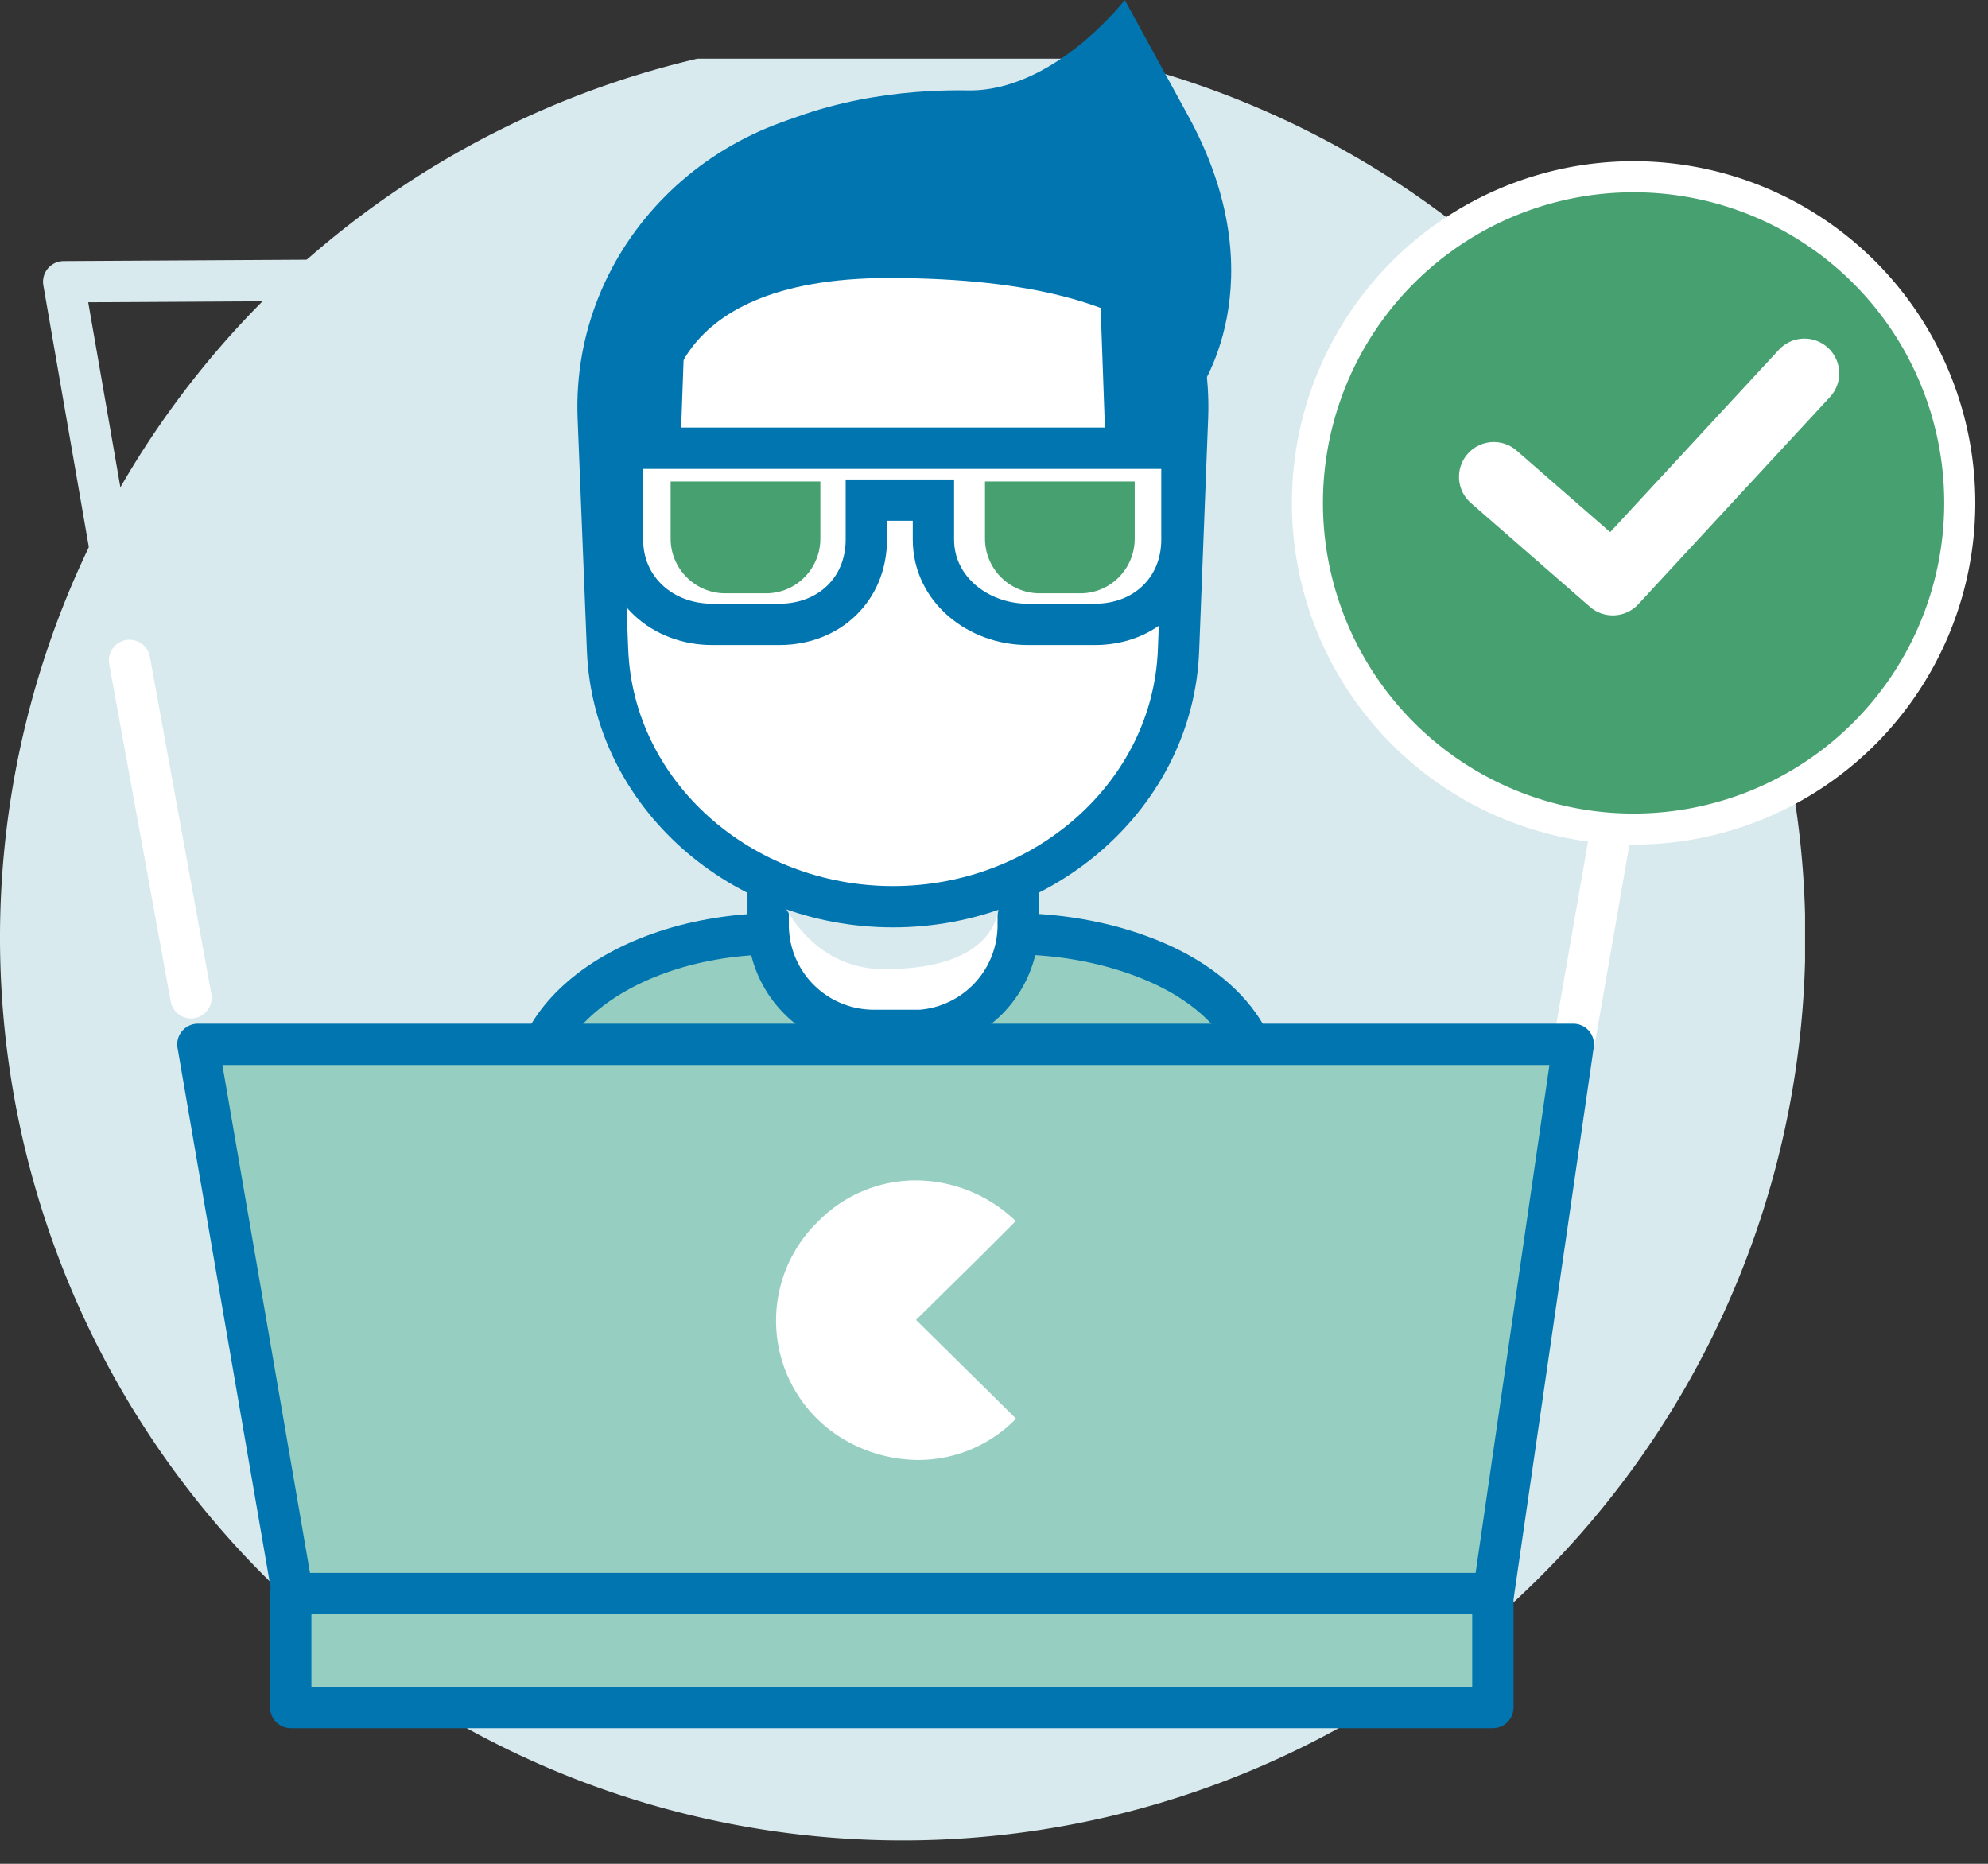 <svg xmlns="http://www.w3.org/2000/svg" xmlns:xlink="http://www.w3.org/1999/xlink" width="64" height="60" viewBox="0 0 64 60"><rect x="0" y="0" width="64" height="60" fill="#333333" stroke="none"/><defs><path id="punja" d="M446 519.89h58.11V578H446z"/><path id="punjd" d="M504.11 548.95a29.06 29.06 0 1 0-58.1 0 29.06 29.06 0 0 0 58.1 0"/><path id="punje" d="M452.33 551.69l-4.28-24.62 43.97-.25"/><path id="punjf" d="M477.59 560.54h-5.26c-3.5 0-6.58-1.43-7.63-3.54l-1.18-2.37c-1.57-3.17 2.03-6.47 7.29-6.57h7.76c1.7 0 3.28.33 4.6.89 2.77 1.18 4 3.37 3.15 5.42l-1 2.4c-.92 2.22-4.1 3.77-7.73 3.77"/><path id="punjg" d="M477.59 560.54h-5.26c-3.5 0-6.58-1.43-7.63-3.54l-1.18-2.37c-1.57-3.17 2.03-6.47 7.29-6.57h7.76c1.7 0 3.28.33 4.6.89 2.77 1.18 4 3.37 3.15 5.42l-1 2.4c-.92 2.22-4.1 3.77-7.73 3.77z"/><path id="punjh" d="M475.4 551.17h-1.28a3.4 3.4 0 0 1-3.39-3.39v-3.27h8.05v3.27a3.4 3.4 0 0 1-3.39 3.4"/><path id="punji" d="M475.4 551.17h-1.28a3.4 3.4 0 0 1-3.39-3.39v-3.27h8.05v3.27a3.4 3.4 0 0 1-3.39 3.4z"/><path id="punjj" d="M471.13 546.9s.9 2.3 3.33 2.3c4.03 0 3.7-2.3 3.7-2.3z"/><path id="punjk" d="M483.94 538.94c-.18 4.63-4.3 8.25-9.19 8.25-4.9 0-9-3.62-9.19-8.25l-.3-7.5c-.2-5.14 4.05-9.46 9.49-9.46s9.68 4.33 9.48 9.46z"/><path id="punjl" d="M465.45 537.57l.03-.01a3.25 3.25 0 0 0 2.35-3.01l.28-7.85s-3.93.43-2.66 10.87"/><path id="punjm" d="M484.05 537.57l-.02-.01a3.25 3.25 0 0 1-2.36-3.01l-.28-7.85s3.93.43 2.66 10.87"/><path id="punjn" d="M467.49 531.58s-.44-4.63 7.12-4.63c9.6 0 9.92 3.74 9.92 3.74s2.68-3.6-.3-9l-2.02-3.69s-2.28 2.96-5.06 2.91c-2.77-.05-11.85.51-11.95 10.69h2.5"/><path id="punjo" d="M479.25 532.43h-13.21v2.94c0 1.6 1.29 2.73 2.89 2.73h2.16c1.6 0 2.8-1.13 2.8-2.73v-1.27h2.16v1.27c0 1.6 1.44 2.73 3.04 2.73h2.16c1.6 0 2.8-1.13 2.8-2.73v-2.94z"/><path id="punjp" d="M470.66 537.1h-1.31c-.97 0-1.76-.79-1.76-1.76v-1.84h4.82v1.84c0 .97-.78 1.76-1.75 1.76"/><path id="punjq" d="M480.78 537.1h-1.31c-.97 0-1.76-.79-1.76-1.76v-1.84h4.82v1.84c0 .97-.78 1.76-1.75 1.76"/><path id="punjr" d="M496.65 551.7l4.28-24.62"/><path id="punjs" d="M494.08 569.3h-38.66l-3.05-17.68h44.28z"/><path id="punjb" d="M446 578h63.59v-60H446z"/><path id="punju" d="M455.36 572.97h38.7v-3.67h-38.7z"/><path id="punjv" d="M477.55 558.46l1.15-1.15a4.66 4.66 0 0 0-3.18-1.31 4.4 4.4 0 0 0-3.18 1.32 4.44 4.44 0 0 0 .7 6.94 4.78 4.78 0 0 0 2.5.74 4.39 4.39 0 0 0 3.17-1.33l-3.22-3.18z"/><path id="punjw" d="M450.17 539.26l1.98 10.86"/><path id="punjx" d="M509.09 534.19a10.5 10.5 0 1 1-21 0 10.5 10.5 0 0 1 21 0"/><path id="punjy" d="M509.09 534.19a10.5 10.5 0 1 1-21 0 10.5 10.5 0 0 1 21 0z"/><path id="punjz" d="M494.09 533.35l3.83 3.34 6.17-6.67"/><clipPath id="punjc"><use xlink:href="#punja"/></clipPath><clipPath id="punjt"><use xlink:href="#punjb"/></clipPath></defs><g><g transform="translate(-446 -518)"><g><g/><g clip-path="url(#punjc)"><use fill="#d9eaee" xlink:href="#punjd"/></g></g><g><use fill="#fff" fill-opacity="0" stroke="#d9eaee" stroke-linecap="round" stroke-linejoin="round" stroke-miterlimit="50" stroke-width="1.33" xlink:href="#punje"/></g><g><use fill="#96cfc1" xlink:href="#punjf"/></g><g><use fill="#fff" fill-opacity="0" stroke="#0075af" stroke-linecap="round" stroke-linejoin="round" stroke-miterlimit="50" stroke-width="1.33" xlink:href="#punjg"/></g><g><use fill="#fff" xlink:href="#punjh"/></g><g><use fill="#fff" fill-opacity="0" stroke="#0075af" stroke-miterlimit="50" stroke-width="1.33" xlink:href="#punji"/></g><g><use fill="#d9eaee" xlink:href="#punjj"/></g><g><use fill="#fff" xlink:href="#punjk"/></g><g><use fill="#fff" fill-opacity="0" stroke="#0075af" stroke-miterlimit="50" stroke-width="1.33" xlink:href="#punjk"/></g><g><use fill="#0075af" xlink:href="#punjl"/></g><g><use fill="#0075af" xlink:href="#punjm"/></g><g><use fill="#0075af" xlink:href="#punjn"/></g><g><use fill="#fff" xlink:href="#punjo"/></g><g><use fill="#fff" fill-opacity="0" stroke="#0075af" stroke-miterlimit="50" stroke-width="1.33" xlink:href="#punjo"/></g><g><use fill="#47a06f" xlink:href="#punjp"/></g><g><use fill="#47a06f" xlink:href="#punjq"/></g><g><use fill="#fff" fill-opacity="0" stroke="#fff" stroke-linecap="round" stroke-linejoin="round" stroke-miterlimit="50" stroke-width="1.33" xlink:href="#punjr"/></g><g><use fill="#96cfc1" xlink:href="#punjs"/></g><g><use fill="#fff" fill-opacity="0" stroke="#0075af" stroke-linecap="round" stroke-linejoin="round" stroke-miterlimit="50" stroke-width="1.33" xlink:href="#punjs"/></g><g/><g clip-path="url(#punjt)"><use fill="#96cfc1" xlink:href="#punju"/></g><g clip-path="url(#punjt)"><use fill="#fff" fill-opacity="0" stroke="#0075af" stroke-linecap="round" stroke-linejoin="round" stroke-miterlimit="50" stroke-width="1.33" xlink:href="#punju"/></g><g clip-path="url(#punjt)"><use fill="#fff" xlink:href="#punjv"/></g><g clip-path="url(#punjt)"><use fill="#fff" fill-opacity="0" stroke="#fff" stroke-linecap="round" stroke-linejoin="round" stroke-miterlimit="50" stroke-width="1.33" xlink:href="#punjw"/></g><g clip-path="url(#punjt)"><use fill="#47a06f" xlink:href="#punjx"/></g><g clip-path="url(#punjt)"><use fill="#fff" fill-opacity="0" stroke="#fff" stroke-miterlimit="50" xlink:href="#punjy"/></g><g clip-path="url(#punjt)"><use fill="#fff" fill-opacity="0" stroke="#fff" stroke-linecap="round" stroke-linejoin="round" stroke-miterlimit="50" stroke-width="2.24" xlink:href="#punjz"/></g></g></g></svg>